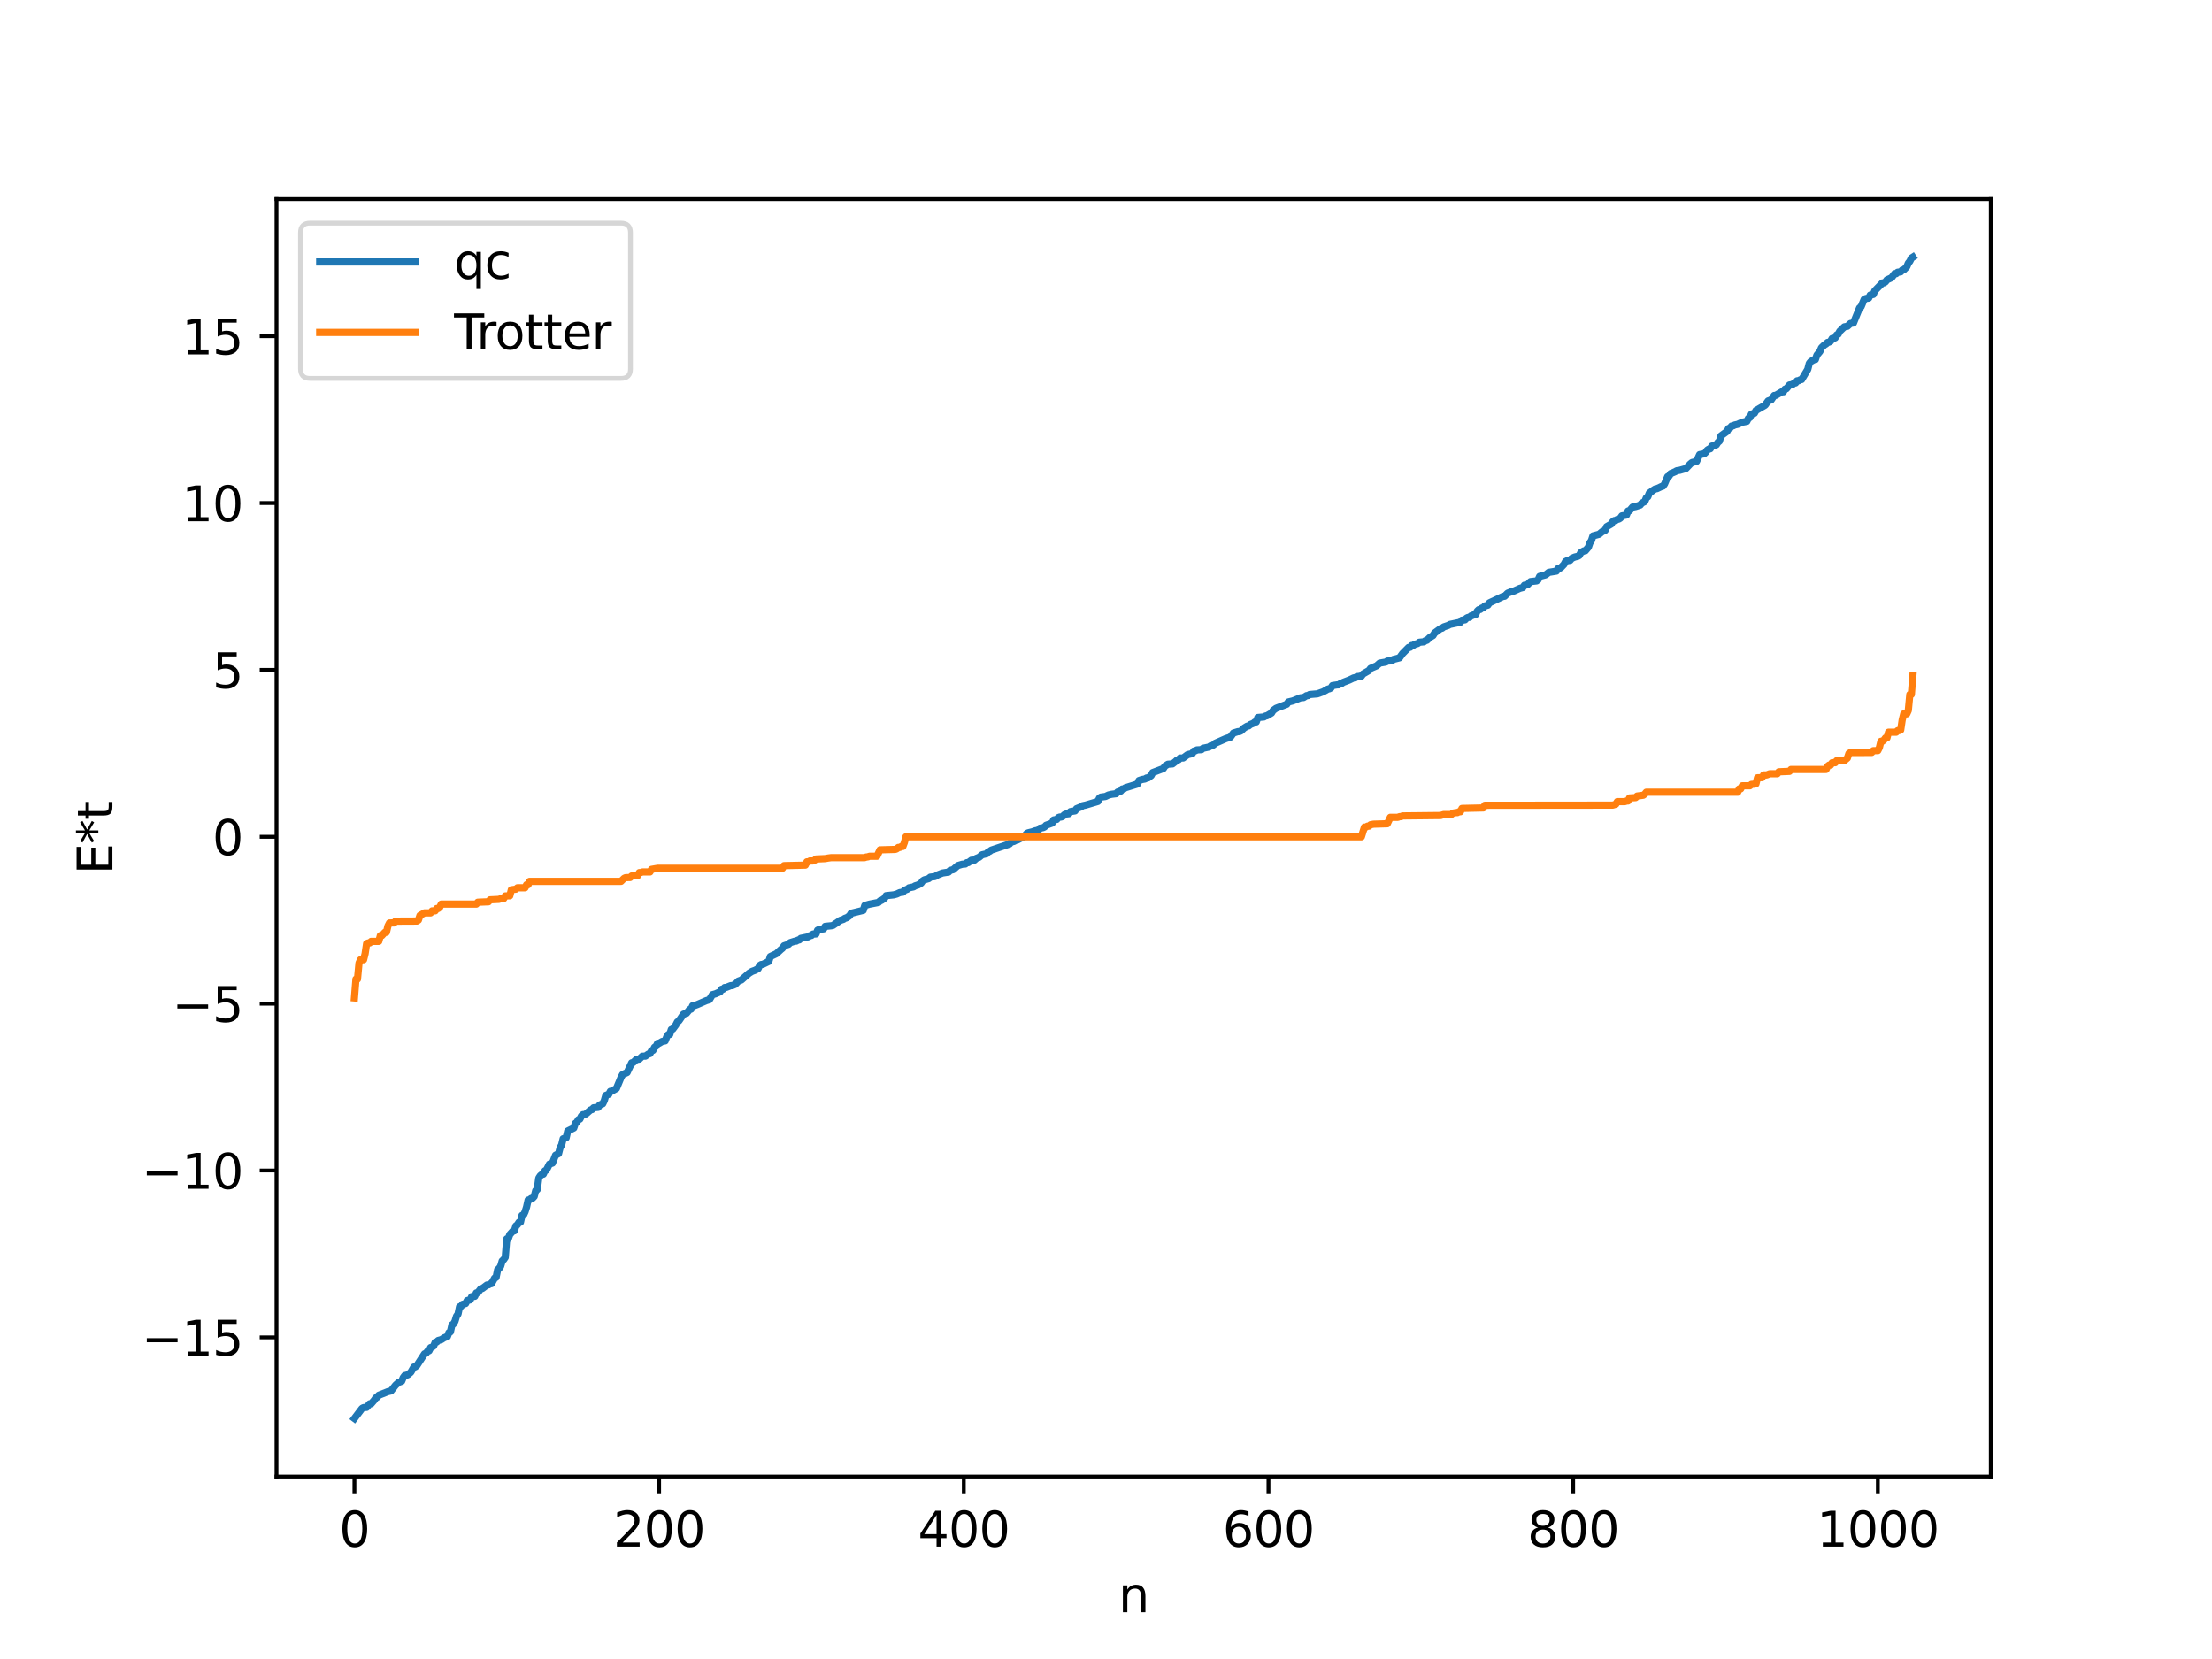 <?xml version="1.0" encoding="utf-8" standalone="no"?>
<!DOCTYPE svg PUBLIC "-//W3C//DTD SVG 1.1//EN"
  "http://www.w3.org/Graphics/SVG/1.1/DTD/svg11.dtd">
<svg xmlns:xlink="http://www.w3.org/1999/xlink" width="460.8pt" height="345.6pt" viewBox="0 0 460.8 345.6" xmlns="http://www.w3.org/2000/svg" version="1.1">
 <defs>
  <style type="text/css">*{stroke-linejoin: round; stroke-linecap: butt}</style>
 </defs>
 <g id="figure_1">
  <g id="patch_1">
   <path d="M 0 345.6 
L 460.8 345.6 
L 460.8 0 
L 0 0 
z
" style="fill: #ffffff"/>
  </g>
  <g id="axes_1">
   <g id="patch_2">
    <path d="M 57.6 307.584 
L 414.72 307.584 
L 414.72 41.472 
L 57.6 41.472 
z
" style="fill: #ffffff"/>
   </g>
   <g id="matplotlib.axis_1">
    <g id="xtick_1">
     <g id="line2d_1">
      <defs>
       <path id="m61d4566356" d="M 0 0 
L 0 3.5 
" style="stroke: #000000; stroke-width: 0.8"/>
      </defs>
      <g>
       <use xlink:href="#m61d4566356" x="73.833" y="307.584" style="stroke: #000000; stroke-width: 0.8"/>
      </g>
     </g>
     <g id="text_1">
      <!-- 0 -->
      <g transform="translate(70.651 322.182) scale(0.1 -0.1)">
       <defs>
        <path id="DejaVuSans-30" d="M 2034 4250 
Q 1547 4250 1301 3770 
Q 1056 3291 1056 2328 
Q 1056 1369 1301 889 
Q 1547 409 2034 409 
Q 2525 409 2770 889 
Q 3016 1369 3016 2328 
Q 3016 3291 2770 3770 
Q 2525 4250 2034 4250 
z
M 2034 4750 
Q 2819 4750 3233 4129 
Q 3647 3509 3647 2328 
Q 3647 1150 3233 529 
Q 2819 -91 2034 -91 
Q 1250 -91 836 529 
Q 422 1150 422 2328 
Q 422 3509 836 4129 
Q 1250 4750 2034 4750 
z
" transform="scale(0.016)"/>
       </defs>
       <use xlink:href="#DejaVuSans-30"/>
      </g>
     </g>
    </g>
    <g id="xtick_2">
     <g id="line2d_2">
      <g>
       <use xlink:href="#m61d4566356" x="137.304" y="307.584" style="stroke: #000000; stroke-width: 0.8"/>
      </g>
     </g>
     <g id="text_2">
      <!-- 200 -->
      <g transform="translate(127.76 322.182) scale(0.1 -0.1)">
       <defs>
        <path id="DejaVuSans-32" d="M 1228 531 
L 3431 531 
L 3431 0 
L 469 0 
L 469 531 
Q 828 903 1448 1529 
Q 2069 2156 2228 2338 
Q 2531 2678 2651 2914 
Q 2772 3150 2772 3378 
Q 2772 3750 2511 3984 
Q 2250 4219 1831 4219 
Q 1534 4219 1204 4116 
Q 875 4013 500 3803 
L 500 4441 
Q 881 4594 1212 4672 
Q 1544 4750 1819 4750 
Q 2544 4750 2975 4387 
Q 3406 4025 3406 3419 
Q 3406 3131 3298 2873 
Q 3191 2616 2906 2266 
Q 2828 2175 2409 1742 
Q 1991 1309 1228 531 
z
" transform="scale(0.016)"/>
       </defs>
       <use xlink:href="#DejaVuSans-32"/>
       <use xlink:href="#DejaVuSans-30" x="63.623"/>
       <use xlink:href="#DejaVuSans-30" x="127.246"/>
      </g>
     </g>
    </g>
    <g id="xtick_3">
     <g id="line2d_3">
      <g>
       <use xlink:href="#m61d4566356" x="200.775" y="307.584" style="stroke: #000000; stroke-width: 0.8"/>
      </g>
     </g>
     <g id="text_3">
      <!-- 400 -->
      <g transform="translate(191.231 322.182) scale(0.1 -0.1)">
       <defs>
        <path id="DejaVuSans-34" d="M 2419 4116 
L 825 1625 
L 2419 1625 
L 2419 4116 
z
M 2253 4666 
L 3047 4666 
L 3047 1625 
L 3713 1625 
L 3713 1100 
L 3047 1100 
L 3047 0 
L 2419 0 
L 2419 1100 
L 313 1100 
L 313 1709 
L 2253 4666 
z
" transform="scale(0.016)"/>
       </defs>
       <use xlink:href="#DejaVuSans-34"/>
       <use xlink:href="#DejaVuSans-30" x="63.623"/>
       <use xlink:href="#DejaVuSans-30" x="127.246"/>
      </g>
     </g>
    </g>
    <g id="xtick_4">
     <g id="line2d_4">
      <g>
       <use xlink:href="#m61d4566356" x="264.246" y="307.584" style="stroke: #000000; stroke-width: 0.8"/>
      </g>
     </g>
     <g id="text_4">
      <!-- 600 -->
      <g transform="translate(254.702 322.182) scale(0.1 -0.1)">
       <defs>
        <path id="DejaVuSans-36" d="M 2113 2584 
Q 1688 2584 1439 2293 
Q 1191 2003 1191 1497 
Q 1191 994 1439 701 
Q 1688 409 2113 409 
Q 2538 409 2786 701 
Q 3034 994 3034 1497 
Q 3034 2003 2786 2293 
Q 2538 2584 2113 2584 
z
M 3366 4563 
L 3366 3988 
Q 3128 4100 2886 4159 
Q 2644 4219 2406 4219 
Q 1781 4219 1451 3797 
Q 1122 3375 1075 2522 
Q 1259 2794 1537 2939 
Q 1816 3084 2150 3084 
Q 2853 3084 3261 2657 
Q 3669 2231 3669 1497 
Q 3669 778 3244 343 
Q 2819 -91 2113 -91 
Q 1303 -91 875 529 
Q 447 1150 447 2328 
Q 447 3434 972 4092 
Q 1497 4750 2381 4750 
Q 2619 4750 2861 4703 
Q 3103 4656 3366 4563 
z
" transform="scale(0.016)"/>
       </defs>
       <use xlink:href="#DejaVuSans-36"/>
       <use xlink:href="#DejaVuSans-30" x="63.623"/>
       <use xlink:href="#DejaVuSans-30" x="127.246"/>
      </g>
     </g>
    </g>
    <g id="xtick_5">
     <g id="line2d_5">
      <g>
       <use xlink:href="#m61d4566356" x="327.717" y="307.584" style="stroke: #000000; stroke-width: 0.8"/>
      </g>
     </g>
     <g id="text_5">
      <!-- 800 -->
      <g transform="translate(318.173 322.182) scale(0.1 -0.1)">
       <defs>
        <path id="DejaVuSans-38" d="M 2034 2216 
Q 1584 2216 1326 1975 
Q 1069 1734 1069 1313 
Q 1069 891 1326 650 
Q 1584 409 2034 409 
Q 2484 409 2743 651 
Q 3003 894 3003 1313 
Q 3003 1734 2745 1975 
Q 2488 2216 2034 2216 
z
M 1403 2484 
Q 997 2584 770 2862 
Q 544 3141 544 3541 
Q 544 4100 942 4425 
Q 1341 4750 2034 4750 
Q 2731 4750 3128 4425 
Q 3525 4100 3525 3541 
Q 3525 3141 3298 2862 
Q 3072 2584 2669 2484 
Q 3125 2378 3379 2068 
Q 3634 1759 3634 1313 
Q 3634 634 3220 271 
Q 2806 -91 2034 -91 
Q 1263 -91 848 271 
Q 434 634 434 1313 
Q 434 1759 690 2068 
Q 947 2378 1403 2484 
z
M 1172 3481 
Q 1172 3119 1398 2916 
Q 1625 2713 2034 2713 
Q 2441 2713 2670 2916 
Q 2900 3119 2900 3481 
Q 2900 3844 2670 4047 
Q 2441 4250 2034 4250 
Q 1625 4250 1398 4047 
Q 1172 3844 1172 3481 
z
" transform="scale(0.016)"/>
       </defs>
       <use xlink:href="#DejaVuSans-38"/>
       <use xlink:href="#DejaVuSans-30" x="63.623"/>
       <use xlink:href="#DejaVuSans-30" x="127.246"/>
      </g>
     </g>
    </g>
    <g id="xtick_6">
     <g id="line2d_6">
      <g>
       <use xlink:href="#m61d4566356" x="391.188" y="307.584" style="stroke: #000000; stroke-width: 0.8"/>
      </g>
     </g>
     <g id="text_6">
      <!-- 1000 -->
      <g transform="translate(378.463 322.182) scale(0.1 -0.1)">
       <defs>
        <path id="DejaVuSans-31" d="M 794 531 
L 1825 531 
L 1825 4091 
L 703 3866 
L 703 4441 
L 1819 4666 
L 2450 4666 
L 2450 531 
L 3481 531 
L 3481 0 
L 794 0 
L 794 531 
z
" transform="scale(0.016)"/>
       </defs>
       <use xlink:href="#DejaVuSans-31"/>
       <use xlink:href="#DejaVuSans-30" x="63.623"/>
       <use xlink:href="#DejaVuSans-30" x="127.246"/>
       <use xlink:href="#DejaVuSans-30" x="190.869"/>
      </g>
     </g>
    </g>
    <g id="text_7">
     <!-- n -->
     <g transform="translate(232.991 335.861) scale(0.1 -0.1)">
      <defs>
       <path id="DejaVuSans-6e" d="M 3513 2113 
L 3513 0 
L 2938 0 
L 2938 2094 
Q 2938 2591 2744 2837 
Q 2550 3084 2163 3084 
Q 1697 3084 1428 2787 
Q 1159 2491 1159 1978 
L 1159 0 
L 581 0 
L 581 3500 
L 1159 3500 
L 1159 2956 
Q 1366 3272 1645 3428 
Q 1925 3584 2291 3584 
Q 2894 3584 3203 3211 
Q 3513 2838 3513 2113 
z
" transform="scale(0.016)"/>
      </defs>
      <use xlink:href="#DejaVuSans-6e"/>
     </g>
    </g>
   </g>
   <g id="matplotlib.axis_2">
    <g id="ytick_1">
     <g id="line2d_7">
      <defs>
       <path id="m43f9f71704" d="M 0 0 
L -3.5 0 
" style="stroke: #000000; stroke-width: 0.8"/>
      </defs>
      <g>
       <use xlink:href="#m43f9f71704" x="57.6" y="278.604" style="stroke: #000000; stroke-width: 0.8"/>
      </g>
     </g>
     <g id="text_8">
      <!-- −15 -->
      <g transform="translate(29.495 282.403) scale(0.1 -0.1)">
       <defs>
        <path id="DejaVuSans-2212" d="M 678 2272 
L 4684 2272 
L 4684 1741 
L 678 1741 
L 678 2272 
z
" transform="scale(0.016)"/>
        <path id="DejaVuSans-35" d="M 691 4666 
L 3169 4666 
L 3169 4134 
L 1269 4134 
L 1269 2991 
Q 1406 3038 1543 3061 
Q 1681 3084 1819 3084 
Q 2600 3084 3056 2656 
Q 3513 2228 3513 1497 
Q 3513 744 3044 326 
Q 2575 -91 1722 -91 
Q 1428 -91 1123 -41 
Q 819 9 494 109 
L 494 744 
Q 775 591 1075 516 
Q 1375 441 1709 441 
Q 2250 441 2565 725 
Q 2881 1009 2881 1497 
Q 2881 1984 2565 2268 
Q 2250 2553 1709 2553 
Q 1456 2553 1204 2497 
Q 953 2441 691 2322 
L 691 4666 
z
" transform="scale(0.016)"/>
       </defs>
       <use xlink:href="#DejaVuSans-2212"/>
       <use xlink:href="#DejaVuSans-31" x="83.789"/>
       <use xlink:href="#DejaVuSans-35" x="147.412"/>
      </g>
     </g>
    </g>
    <g id="ytick_2">
     <g id="line2d_8">
      <g>
       <use xlink:href="#m43f9f71704" x="57.6" y="243.841" style="stroke: #000000; stroke-width: 0.8"/>
      </g>
     </g>
     <g id="text_9">
      <!-- −10 -->
      <g transform="translate(29.495 247.64) scale(0.1 -0.1)">
       <use xlink:href="#DejaVuSans-2212"/>
       <use xlink:href="#DejaVuSans-31" x="83.789"/>
       <use xlink:href="#DejaVuSans-30" x="147.412"/>
      </g>
     </g>
    </g>
    <g id="ytick_3">
     <g id="line2d_9">
      <g>
       <use xlink:href="#m43f9f71704" x="57.6" y="209.079" style="stroke: #000000; stroke-width: 0.8"/>
      </g>
     </g>
     <g id="text_10">
      <!-- −5 -->
      <g transform="translate(35.858 212.878) scale(0.1 -0.1)">
       <use xlink:href="#DejaVuSans-2212"/>
       <use xlink:href="#DejaVuSans-35" x="83.789"/>
      </g>
     </g>
    </g>
    <g id="ytick_4">
     <g id="line2d_10">
      <g>
       <use xlink:href="#m43f9f71704" x="57.6" y="174.317" style="stroke: #000000; stroke-width: 0.8"/>
      </g>
     </g>
     <g id="text_11">
      <!-- 0 -->
      <g transform="translate(44.237 178.116) scale(0.1 -0.1)">
       <use xlink:href="#DejaVuSans-30"/>
      </g>
     </g>
    </g>
    <g id="ytick_5">
     <g id="line2d_11">
      <g>
       <use xlink:href="#m43f9f71704" x="57.6" y="139.554" style="stroke: #000000; stroke-width: 0.8"/>
      </g>
     </g>
     <g id="text_12">
      <!-- 5 -->
      <g transform="translate(44.237 143.353) scale(0.1 -0.1)">
       <use xlink:href="#DejaVuSans-35"/>
      </g>
     </g>
    </g>
    <g id="ytick_6">
     <g id="line2d_12">
      <g>
       <use xlink:href="#m43f9f71704" x="57.6" y="104.792" style="stroke: #000000; stroke-width: 0.8"/>
      </g>
     </g>
     <g id="text_13">
      <!-- 10 -->
      <g transform="translate(37.875 108.591) scale(0.1 -0.1)">
       <use xlink:href="#DejaVuSans-31"/>
       <use xlink:href="#DejaVuSans-30" x="63.623"/>
      </g>
     </g>
    </g>
    <g id="ytick_7">
     <g id="line2d_13">
      <g>
       <use xlink:href="#m43f9f71704" x="57.6" y="70.03" style="stroke: #000000; stroke-width: 0.8"/>
      </g>
     </g>
     <g id="text_14">
      <!-- 15 -->
      <g transform="translate(37.875 73.829) scale(0.1 -0.1)">
       <use xlink:href="#DejaVuSans-31"/>
       <use xlink:href="#DejaVuSans-35" x="63.623"/>
      </g>
     </g>
    </g>
    <g id="text_15">
     <!-- E*t -->
     <g transform="translate(23.416 182.148) rotate(-90) scale(0.1 -0.1)">
      <defs>
       <path id="DejaVuSans-45" d="M 628 4666 
L 3578 4666 
L 3578 4134 
L 1259 4134 
L 1259 2753 
L 3481 2753 
L 3481 2222 
L 1259 2222 
L 1259 531 
L 3634 531 
L 3634 0 
L 628 0 
L 628 4666 
z
" transform="scale(0.016)"/>
       <path id="DejaVuSans-2a" d="M 3009 3897 
L 1888 3291 
L 3009 2681 
L 2828 2375 
L 1778 3009 
L 1778 1831 
L 1422 1831 
L 1422 3009 
L 372 2375 
L 191 2681 
L 1313 3291 
L 191 3897 
L 372 4206 
L 1422 3572 
L 1422 4750 
L 1778 4750 
L 1778 3572 
L 2828 4206 
L 3009 3897 
z
" transform="scale(0.016)"/>
       <path id="DejaVuSans-74" d="M 1172 4494 
L 1172 3500 
L 2356 3500 
L 2356 3053 
L 1172 3053 
L 1172 1153 
Q 1172 725 1289 603 
Q 1406 481 1766 481 
L 2356 481 
L 2356 0 
L 1766 0 
Q 1100 0 847 248 
Q 594 497 594 1153 
L 594 3053 
L 172 3053 
L 172 3500 
L 594 3500 
L 594 4494 
L 1172 4494 
z
" transform="scale(0.016)"/>
      </defs>
      <use xlink:href="#DejaVuSans-45"/>
      <use xlink:href="#DejaVuSans-2a" x="63.184"/>
      <use xlink:href="#DejaVuSans-74" x="113.184"/>
     </g>
    </g>
   </g>
   <g id="line2d_14">
    <path d="M 73.833 295.488 
L 75.42 293.393 
L 75.737 293.222 
L 76.372 293.184 
L 77.006 292.437 
L 77.324 292.417 
L 77.958 291.685 
L 78.276 291.201 
L 78.593 291.052 
L 78.91 290.655 
L 80.815 289.903 
L 81.449 289.759 
L 82.401 288.558 
L 83.036 287.972 
L 83.671 287.742 
L 83.988 286.991 
L 84.305 286.566 
L 84.94 286.398 
L 85.575 285.867 
L 86.21 284.78 
L 86.527 284.729 
L 86.844 284.47 
L 88.431 282.028 
L 88.748 281.908 
L 89.066 281.49 
L 89.383 281.392 
L 89.7 280.725 
L 90.018 280.626 
L 90.335 280.395 
L 90.653 279.628 
L 90.97 279.565 
L 91.287 279.243 
L 91.922 279.072 
L 92.557 278.658 
L 93.191 278.442 
L 93.509 277.625 
L 93.826 277.454 
L 94.143 276.003 
L 94.461 275.816 
L 94.778 275.253 
L 95.096 274.198 
L 95.413 273.753 
L 95.73 272.23 
L 96.048 272.135 
L 96.365 271.716 
L 97 271.545 
L 97.317 270.927 
L 97.952 270.793 
L 98.269 270.109 
L 98.904 270.051 
L 99.221 269.342 
L 99.539 269.285 
L 100.173 268.46 
L 100.491 268.416 
L 101.443 267.693 
L 101.76 267.663 
L 102.077 267.468 
L 102.395 267.411 
L 103.029 266.26 
L 103.347 266.099 
L 103.664 264.52 
L 103.981 264.242 
L 104.299 263.768 
L 104.616 262.677 
L 104.934 262.388 
L 105.251 261.925 
L 105.568 258.079 
L 105.886 258.058 
L 106.203 257.175 
L 106.838 256.461 
L 107.155 256.408 
L 107.472 255.369 
L 107.79 255.133 
L 108.107 254.624 
L 108.424 254.602 
L 108.742 253.189 
L 109.059 253.117 
L 109.377 252.437 
L 109.694 251.447 
L 110.011 250.001 
L 110.329 249.933 
L 110.646 249.661 
L 110.963 249.593 
L 111.281 249.249 
L 111.598 248.028 
L 111.915 247.807 
L 112.233 245.418 
L 112.55 244.928 
L 112.867 244.667 
L 113.185 244.596 
L 113.502 243.907 
L 113.82 243.772 
L 114.454 242.506 
L 115.089 242.29 
L 115.724 240.652 
L 116.358 240.323 
L 116.676 239.08 
L 116.993 238.538 
L 117.31 237.225 
L 117.945 237.016 
L 118.262 235.613 
L 119.532 234.98 
L 119.849 234.016 
L 120.167 233.808 
L 120.484 233.249 
L 120.801 233.125 
L 121.119 232.486 
L 121.436 232.191 
L 121.753 232.18 
L 122.071 232.046 
L 123.023 231.212 
L 123.34 231.141 
L 123.658 230.766 
L 124.61 230.681 
L 124.927 230.181 
L 125.562 229.929 
L 125.879 229.287 
L 126.196 228.193 
L 126.831 227.956 
L 127.148 227.351 
L 127.466 227.291 
L 128.418 226.748 
L 129.37 224.442 
L 129.687 223.857 
L 130.322 223.565 
L 130.639 223.422 
L 131.591 221.408 
L 131.909 221.343 
L 132.543 220.734 
L 133.178 220.633 
L 133.813 220.027 
L 134.448 220.015 
L 135.082 219.573 
L 135.4 219.488 
L 135.717 218.89 
L 136.034 218.812 
L 136.352 218.16 
L 136.669 217.962 
L 136.986 217.346 
L 137.304 217.341 
L 137.939 216.957 
L 138.573 216.835 
L 138.891 215.994 
L 139.208 215.52 
L 139.525 215.496 
L 139.843 214.473 
L 140.16 214.376 
L 140.795 213.518 
L 141.112 212.888 
L 141.429 212.667 
L 142.064 211.735 
L 142.381 211.27 
L 143.016 211.078 
L 143.651 210.294 
L 143.968 210.221 
L 144.286 209.514 
L 144.603 209.508 
L 145.238 209.273 
L 147.142 208.449 
L 147.777 208.259 
L 148.411 207.207 
L 149.046 207.036 
L 149.998 206.607 
L 150.315 206.078 
L 150.633 206.077 
L 150.95 205.718 
L 151.267 205.704 
L 152.22 205.326 
L 152.537 205.317 
L 153.172 205.052 
L 153.806 204.384 
L 154.441 204.149 
L 156.028 202.747 
L 156.662 202.352 
L 157.297 202.122 
L 157.932 201.78 
L 158.249 201.129 
L 158.567 200.927 
L 158.884 200.896 
L 160.153 200.281 
L 160.471 199.263 
L 161.74 198.664 
L 162.692 197.781 
L 163.01 197.531 
L 163.327 197.023 
L 164.279 196.713 
L 164.596 196.372 
L 165.548 196.068 
L 165.866 196.048 
L 166.183 195.846 
L 166.5 195.794 
L 166.818 195.478 
L 168.405 195.149 
L 168.722 194.916 
L 169.039 194.875 
L 169.357 194.583 
L 169.991 194.559 
L 170.309 193.783 
L 170.626 193.62 
L 171.578 193.495 
L 171.896 192.976 
L 173.165 192.85 
L 173.482 192.798 
L 175.069 191.716 
L 175.704 191.512 
L 176.021 191.28 
L 176.339 191.215 
L 176.973 190.773 
L 177.291 190.258 
L 179.829 189.637 
L 180.147 188.64 
L 181.099 188.363 
L 183.003 187.993 
L 183.32 187.67 
L 183.638 187.564 
L 184.272 187.132 
L 184.59 186.587 
L 186.177 186.416 
L 186.811 186.241 
L 187.446 185.94 
L 188.081 185.868 
L 188.398 185.472 
L 189.033 185.242 
L 189.35 184.952 
L 190.302 184.757 
L 190.62 184.544 
L 191.254 184.347 
L 191.889 183.974 
L 192.206 183.509 
L 192.524 183.301 
L 193.476 183.02 
L 193.793 182.728 
L 194.745 182.609 
L 195.38 182.241 
L 196.332 181.866 
L 197.601 181.67 
L 197.919 181.327 
L 198.553 181.168 
L 199.505 180.325 
L 200.458 180.035 
L 201.092 179.988 
L 201.41 179.709 
L 201.727 179.695 
L 202.362 179.209 
L 202.996 179.175 
L 203.314 178.846 
L 203.948 178.595 
L 204.583 178.064 
L 205.535 177.847 
L 205.853 177.466 
L 206.17 177.357 
L 206.487 177.098 
L 210.296 175.814 
L 210.613 175.435 
L 211.248 175.266 
L 211.565 175.051 
L 211.882 175.005 
L 213.469 174.204 
L 213.786 173.732 
L 214.104 173.508 
L 215.056 173.275 
L 215.691 173.05 
L 216.325 172.951 
L 216.643 172.528 
L 217.277 172.414 
L 217.595 172.271 
L 217.912 171.918 
L 219.181 171.457 
L 219.499 170.803 
L 220.134 170.696 
L 220.451 170.324 
L 220.768 170.196 
L 221.086 170.195 
L 221.403 170.06 
L 221.72 169.719 
L 222.038 169.576 
L 222.672 169.501 
L 222.99 169.07 
L 223.942 168.922 
L 224.259 168.46 
L 224.894 168.201 
L 225.211 168.093 
L 225.529 167.844 
L 226.163 167.711 
L 228.702 166.956 
L 229.02 166.268 
L 229.337 166.051 
L 230.289 165.921 
L 230.924 165.612 
L 231.558 165.461 
L 232.51 165.342 
L 232.828 164.983 
L 233.462 164.808 
L 233.78 164.361 
L 234.097 164.35 
L 234.415 164.108 
L 236.953 163.322 
L 237.271 162.598 
L 237.905 162.384 
L 238.54 162.27 
L 238.858 162.065 
L 239.175 162.04 
L 239.81 161.563 
L 240.127 160.942 
L 242.348 160.097 
L 242.666 159.604 
L 243.3 159.2 
L 244.253 159.135 
L 244.887 158.639 
L 245.205 158.336 
L 245.522 158.271 
L 245.839 157.916 
L 246.474 157.903 
L 247.109 157.43 
L 247.426 157.197 
L 248.378 156.99 
L 248.696 156.46 
L 249.013 156.418 
L 249.33 156.222 
L 250.282 156.168 
L 250.6 155.886 
L 251.869 155.617 
L 252.186 155.383 
L 252.504 155.34 
L 252.821 155.158 
L 253.139 154.842 
L 255.36 153.866 
L 256.312 153.56 
L 256.947 152.702 
L 257.899 152.408 
L 258.216 152.404 
L 258.534 152.251 
L 259.168 151.658 
L 259.803 151.27 
L 260.12 151.216 
L 260.438 150.939 
L 261.072 150.685 
L 261.39 150.419 
L 261.707 150.383 
L 262.024 149.469 
L 263.294 149.358 
L 263.611 149.158 
L 263.929 149.107 
L 264.881 148.535 
L 265.198 148.014 
L 265.833 147.549 
L 268.054 146.706 
L 268.372 146.237 
L 269.324 146.007 
L 270.91 145.369 
L 271.545 145.313 
L 272.18 144.915 
L 272.497 144.898 
L 272.815 144.681 
L 273.767 144.595 
L 274.401 144.546 
L 275.671 144.096 
L 276.623 143.541 
L 276.94 143.488 
L 277.258 143.314 
L 277.575 142.814 
L 278.527 142.672 
L 278.844 142.665 
L 279.162 142.44 
L 279.479 142.39 
L 279.796 142.151 
L 281.066 141.661 
L 282.018 141.204 
L 282.335 141.191 
L 282.653 140.962 
L 283.605 140.851 
L 283.922 140.407 
L 285.191 139.671 
L 285.509 139.243 
L 286.778 138.704 
L 287.413 138.141 
L 288.048 138.027 
L 288.682 137.926 
L 289 137.712 
L 289.952 137.662 
L 290.269 137.364 
L 291.539 137.04 
L 292.173 136.158 
L 293.443 134.872 
L 293.76 134.837 
L 294.077 134.468 
L 294.395 134.46 
L 294.712 134.217 
L 295.347 134.052 
L 295.664 133.787 
L 296.616 133.701 
L 296.934 133.462 
L 297.251 133.375 
L 297.886 132.772 
L 298.52 132.393 
L 298.838 131.87 
L 300.107 130.934 
L 300.424 130.863 
L 300.742 130.598 
L 301.694 130.278 
L 302.011 130.083 
L 304.233 129.62 
L 304.55 129.204 
L 305.185 129.122 
L 305.502 128.772 
L 305.82 128.616 
L 306.137 128.602 
L 306.454 128.288 
L 306.772 128.212 
L 307.089 128.007 
L 307.406 128.005 
L 307.724 127.317 
L 308.041 127.007 
L 308.358 126.957 
L 308.676 126.669 
L 308.993 126.641 
L 309.31 126.23 
L 309.945 126.062 
L 310.262 125.586 
L 313.119 124.239 
L 313.436 124.208 
L 314.071 123.565 
L 314.705 123.319 
L 315.023 123.16 
L 315.34 123.137 
L 316.61 122.556 
L 317.244 122.39 
L 317.562 121.915 
L 318.196 121.816 
L 318.831 121.155 
L 320.1 121.009 
L 320.418 120.773 
L 320.735 120.074 
L 322.005 119.739 
L 322.639 119.229 
L 324.226 118.973 
L 324.543 118.455 
L 324.861 118.412 
L 325.178 118.226 
L 325.813 117.561 
L 326.13 116.967 
L 326.448 116.809 
L 327.082 116.719 
L 327.4 116.326 
L 328.034 116.044 
L 328.669 115.893 
L 328.986 115.718 
L 329.304 115.124 
L 329.939 114.755 
L 330.256 114.735 
L 330.891 113.989 
L 331.208 113.071 
L 331.525 112.617 
L 331.843 111.637 
L 333.112 111.302 
L 333.747 110.772 
L 334.381 110.48 
L 334.699 109.715 
L 335.651 109.169 
L 335.968 108.676 
L 336.286 108.448 
L 336.603 108.401 
L 336.92 108.198 
L 337.238 108.128 
L 337.555 107.924 
L 337.872 107.466 
L 338.824 107.292 
L 339.142 106.453 
L 339.459 106.393 
L 340.094 105.634 
L 340.729 105.523 
L 341.681 105.213 
L 341.998 104.81 
L 342.633 104.491 
L 342.95 103.718 
L 343.267 103.481 
L 343.585 102.714 
L 344.537 102.024 
L 344.854 101.834 
L 345.172 101.793 
L 346.124 101.344 
L 346.441 101.259 
L 346.758 100.81 
L 347.393 99.299 
L 347.71 99.163 
L 348.028 98.658 
L 348.98 98.257 
L 349.297 98.062 
L 349.932 97.965 
L 351.201 97.601 
L 352.153 96.61 
L 352.471 96.352 
L 353.423 96.114 
L 354.058 94.705 
L 355.01 94.526 
L 355.327 94.235 
L 355.644 93.775 
L 355.962 93.561 
L 356.279 93.484 
L 356.596 92.926 
L 357.231 92.787 
L 357.548 92.649 
L 357.866 92.155 
L 358.183 91.897 
L 358.5 90.798 
L 359.77 89.868 
L 360.087 89.255 
L 360.405 89.155 
L 360.722 88.743 
L 361.039 88.711 
L 361.357 88.531 
L 361.991 88.39 
L 362.943 87.949 
L 363.896 87.771 
L 364.213 87.144 
L 364.53 86.97 
L 364.848 86.268 
L 365.482 86.072 
L 365.8 85.505 
L 367.704 84.402 
L 368.339 83.519 
L 368.973 83.299 
L 369.608 82.38 
L 369.925 82.364 
L 371.195 81.614 
L 371.512 81.614 
L 371.829 81.066 
L 372.147 80.966 
L 372.781 80.202 
L 373.416 80.089 
L 373.734 79.812 
L 374.051 79.769 
L 374.368 79.325 
L 374.686 79.312 
L 375.003 79.114 
L 375.32 79.058 
L 376.59 76.936 
L 376.907 75.698 
L 377.224 75.313 
L 377.859 74.931 
L 378.177 74.899 
L 378.494 73.975 
L 379.129 73.208 
L 379.446 72.442 
L 380.081 71.83 
L 380.398 71.649 
L 380.715 71.334 
L 381.033 71.276 
L 381.35 71.078 
L 381.667 70.522 
L 381.985 70.509 
L 382.302 70.372 
L 382.62 69.77 
L 382.937 69.608 
L 383.254 69.008 
L 384.206 68.092 
L 384.841 67.975 
L 385.476 67.39 
L 386.11 67.286 
L 387.38 64.14 
L 387.697 63.898 
L 388.332 62.379 
L 388.649 62.193 
L 389.284 62.1 
L 389.601 61.469 
L 390.236 61.337 
L 390.553 60.573 
L 392.14 58.943 
L 392.458 58.915 
L 392.775 58.717 
L 393.092 58.292 
L 394.044 57.862 
L 394.679 57.02 
L 394.996 57.013 
L 395.314 56.711 
L 395.948 56.627 
L 396.266 56.268 
L 396.583 56.214 
L 397.218 55.573 
L 397.535 54.822 
L 397.853 54.428 
L 398.17 53.777 
L 398.487 53.568 
L 398.487 53.568 
" clip-path="url(#p1a79be86ce)" style="fill: none; stroke: #1f77b4; stroke-width: 1.5; stroke-linecap: square"/>
   </g>
   <g id="line2d_15">
    <path d="M 73.833 207.886 
L 74.15 203.969 
L 74.467 203.969 
L 74.785 200.62 
L 75.102 199.925 
L 75.737 199.925 
L 76.054 198.672 
L 76.372 196.557 
L 76.689 196.427 
L 77.006 196.427 
L 77.324 196.1 
L 78.91 196.1 
L 79.228 194.907 
L 79.545 194.907 
L 80.18 194.208 
L 80.497 194.208 
L 80.815 192.889 
L 81.132 192.268 
L 82.084 192.257 
L 82.401 191.889 
L 86.844 191.868 
L 87.162 191.667 
L 87.479 190.711 
L 88.431 190.169 
L 89.7 190.169 
L 90.018 189.746 
L 90.653 189.746 
L 90.97 189.255 
L 91.287 189.255 
L 91.605 188.999 
L 91.922 188.341 
L 99.221 188.341 
L 99.539 187.948 
L 101.76 187.856 
L 102.077 187.449 
L 103.981 187.357 
L 104.299 187.199 
L 104.934 187.199 
L 105.251 186.641 
L 106.203 186.613 
L 106.52 185.355 
L 107.472 185.231 
L 107.79 184.941 
L 109.377 184.941 
L 109.694 184.305 
L 110.011 184.305 
L 110.329 183.603 
L 129.37 183.603 
L 130.005 182.973 
L 130.322 182.828 
L 131.274 182.804 
L 131.591 182.478 
L 132.861 182.403 
L 133.178 181.774 
L 133.496 181.774 
L 133.813 181.643 
L 135.4 181.643 
L 135.717 181.107 
L 136.986 180.883 
L 163.01 180.883 
L 163.327 180.326 
L 167.77 180.225 
L 168.087 179.536 
L 168.405 179.536 
L 168.722 179.352 
L 169.357 179.352 
L 169.674 179.234 
L 169.991 178.95 
L 171.896 178.864 
L 172.53 178.749 
L 173.165 178.664 
L 180.147 178.664 
L 180.464 178.518 
L 180.781 178.518 
L 181.099 178.375 
L 182.686 178.375 
L 183.32 177.036 
L 186.494 176.947 
L 186.811 176.829 
L 187.129 176.535 
L 187.446 176.535 
L 187.763 176.336 
L 188.081 176.336 
L 188.398 175.503 
L 188.715 174.317 
L 283.605 174.317 
L 284.239 172.298 
L 284.557 172.298 
L 284.874 172.098 
L 285.191 172.098 
L 285.509 171.804 
L 286.143 171.686 
L 289 171.597 
L 289.634 170.258 
L 291.221 170.258 
L 291.539 170.115 
L 291.856 170.115 
L 292.173 169.969 
L 300.107 169.884 
L 300.742 169.683 
L 302.329 169.683 
L 302.646 169.399 
L 303.281 169.281 
L 303.598 169.281 
L 303.915 169.097 
L 304.233 169.097 
L 304.55 168.408 
L 308.993 168.307 
L 309.31 167.75 
L 335.968 167.72 
L 336.603 167.527 
L 336.92 166.99 
L 338.507 166.99 
L 338.824 166.859 
L 339.142 166.859 
L 339.459 166.23 
L 340.729 166.156 
L 341.046 165.829 
L 342.315 165.66 
L 342.633 165.43 
L 342.95 165.031 
L 361.991 165.031 
L 362.309 164.328 
L 362.626 164.328 
L 362.943 163.692 
L 364.53 163.692 
L 364.848 163.403 
L 365.482 163.353 
L 365.8 163.278 
L 366.117 162.02 
L 367.069 161.992 
L 367.386 161.434 
L 368.021 161.434 
L 368.656 161.184 
L 370.243 161.184 
L 370.56 160.778 
L 372.781 160.685 
L 373.099 160.293 
L 380.398 160.293 
L 380.715 159.634 
L 381.033 159.379 
L 381.35 159.379 
L 381.667 158.887 
L 382.302 158.887 
L 382.62 158.464 
L 384.206 158.464 
L 384.841 157.922 
L 385.158 156.966 
L 385.476 156.765 
L 389.919 156.744 
L 390.236 156.376 
L 391.188 156.366 
L 391.505 155.745 
L 391.823 154.425 
L 392.14 154.425 
L 392.458 154.158 
L 392.775 153.726 
L 393.092 153.726 
L 393.41 152.533 
L 394.996 152.533 
L 395.314 152.206 
L 395.631 152.206 
L 395.948 152.076 
L 396.266 149.961 
L 396.583 148.708 
L 397.218 148.708 
L 397.535 148.013 
L 397.853 144.665 
L 398.17 144.665 
L 398.487 140.747 
L 398.487 140.747 
" clip-path="url(#p1a79be86ce)" style="fill: none; stroke: #ff7f0e; stroke-width: 1.5; stroke-linecap: square"/>
   </g>
   <g id="patch_3">
    <path d="M 57.6 307.584 
L 57.6 41.472 
" style="fill: none; stroke: #000000; stroke-width: 0.8; stroke-linejoin: miter; stroke-linecap: square"/>
   </g>
   <g id="patch_4">
    <path d="M 414.72 307.584 
L 414.72 41.472 
" style="fill: none; stroke: #000000; stroke-width: 0.8; stroke-linejoin: miter; stroke-linecap: square"/>
   </g>
   <g id="patch_5">
    <path d="M 57.6 307.584 
L 414.72 307.584 
" style="fill: none; stroke: #000000; stroke-width: 0.8; stroke-linejoin: miter; stroke-linecap: square"/>
   </g>
   <g id="patch_6">
    <path d="M 57.6 41.472 
L 414.72 41.472 
" style="fill: none; stroke: #000000; stroke-width: 0.8; stroke-linejoin: miter; stroke-linecap: square"/>
   </g>
   <g id="legend_1">
    <g id="patch_7">
     <path d="M 64.6 78.828 
L 129.342 78.828 
Q 131.342 78.828 131.342 76.828 
L 131.342 48.472 
Q 131.342 46.472 129.342 46.472 
L 64.6 46.472 
Q 62.6 46.472 62.6 48.472 
L 62.6 76.828 
Q 62.6 78.828 64.6 78.828 
z
" style="fill: #ffffff; opacity: 0.8; stroke: #cccccc; stroke-linejoin: miter"/>
    </g>
    <g id="line2d_16">
     <path d="M 66.6 54.57 
L 76.6 54.57 
L 86.6 54.57 
" style="fill: none; stroke: #1f77b4; stroke-width: 1.5; stroke-linecap: square"/>
    </g>
    <g id="text_16">
     <!-- qc -->
     <g transform="translate(94.6 58.07) scale(0.1 -0.1)">
      <defs>
       <path id="DejaVuSans-71" d="M 947 1747 
Q 947 1113 1208 752 
Q 1469 391 1925 391 
Q 2381 391 2643 752 
Q 2906 1113 2906 1747 
Q 2906 2381 2643 2742 
Q 2381 3103 1925 3103 
Q 1469 3103 1208 2742 
Q 947 2381 947 1747 
z
M 2906 525 
Q 2725 213 2448 61 
Q 2172 -91 1784 -91 
Q 1150 -91 751 415 
Q 353 922 353 1747 
Q 353 2572 751 3078 
Q 1150 3584 1784 3584 
Q 2172 3584 2448 3432 
Q 2725 3281 2906 2969 
L 2906 3500 
L 3481 3500 
L 3481 -1331 
L 2906 -1331 
L 2906 525 
z
" transform="scale(0.016)"/>
       <path id="DejaVuSans-63" d="M 3122 3366 
L 3122 2828 
Q 2878 2963 2633 3030 
Q 2388 3097 2138 3097 
Q 1578 3097 1268 2742 
Q 959 2388 959 1747 
Q 959 1106 1268 751 
Q 1578 397 2138 397 
Q 2388 397 2633 464 
Q 2878 531 3122 666 
L 3122 134 
Q 2881 22 2623 -34 
Q 2366 -91 2075 -91 
Q 1284 -91 818 406 
Q 353 903 353 1747 
Q 353 2603 823 3093 
Q 1294 3584 2113 3584 
Q 2378 3584 2631 3529 
Q 2884 3475 3122 3366 
z
" transform="scale(0.016)"/>
      </defs>
      <use xlink:href="#DejaVuSans-71"/>
      <use xlink:href="#DejaVuSans-63" x="63.477"/>
     </g>
    </g>
    <g id="line2d_17">
     <path d="M 66.6 69.249 
L 76.6 69.249 
L 86.6 69.249 
" style="fill: none; stroke: #ff7f0e; stroke-width: 1.5; stroke-linecap: square"/>
    </g>
    <g id="text_17">
     <!-- Trotter -->
     <g transform="translate(94.6 72.749) scale(0.1 -0.1)">
      <defs>
       <path id="DejaVuSans-54" d="M -19 4666 
L 3928 4666 
L 3928 4134 
L 2272 4134 
L 2272 0 
L 1638 0 
L 1638 4134 
L -19 4134 
L -19 4666 
z
" transform="scale(0.016)"/>
       <path id="DejaVuSans-72" d="M 2631 2963 
Q 2534 3019 2420 3045 
Q 2306 3072 2169 3072 
Q 1681 3072 1420 2755 
Q 1159 2438 1159 1844 
L 1159 0 
L 581 0 
L 581 3500 
L 1159 3500 
L 1159 2956 
Q 1341 3275 1631 3429 
Q 1922 3584 2338 3584 
Q 2397 3584 2469 3576 
Q 2541 3569 2628 3553 
L 2631 2963 
z
" transform="scale(0.016)"/>
       <path id="DejaVuSans-6f" d="M 1959 3097 
Q 1497 3097 1228 2736 
Q 959 2375 959 1747 
Q 959 1119 1226 758 
Q 1494 397 1959 397 
Q 2419 397 2687 759 
Q 2956 1122 2956 1747 
Q 2956 2369 2687 2733 
Q 2419 3097 1959 3097 
z
M 1959 3584 
Q 2709 3584 3137 3096 
Q 3566 2609 3566 1747 
Q 3566 888 3137 398 
Q 2709 -91 1959 -91 
Q 1206 -91 779 398 
Q 353 888 353 1747 
Q 353 2609 779 3096 
Q 1206 3584 1959 3584 
z
" transform="scale(0.016)"/>
       <path id="DejaVuSans-65" d="M 3597 1894 
L 3597 1613 
L 953 1613 
Q 991 1019 1311 708 
Q 1631 397 2203 397 
Q 2534 397 2845 478 
Q 3156 559 3463 722 
L 3463 178 
Q 3153 47 2828 -22 
Q 2503 -91 2169 -91 
Q 1331 -91 842 396 
Q 353 884 353 1716 
Q 353 2575 817 3079 
Q 1281 3584 2069 3584 
Q 2775 3584 3186 3129 
Q 3597 2675 3597 1894 
z
M 3022 2063 
Q 3016 2534 2758 2815 
Q 2500 3097 2075 3097 
Q 1594 3097 1305 2825 
Q 1016 2553 972 2059 
L 3022 2063 
z
" transform="scale(0.016)"/>
      </defs>
      <use xlink:href="#DejaVuSans-54"/>
      <use xlink:href="#DejaVuSans-72" x="46.334"/>
      <use xlink:href="#DejaVuSans-6f" x="85.197"/>
      <use xlink:href="#DejaVuSans-74" x="146.379"/>
      <use xlink:href="#DejaVuSans-74" x="185.588"/>
      <use xlink:href="#DejaVuSans-65" x="224.797"/>
      <use xlink:href="#DejaVuSans-72" x="286.32"/>
     </g>
    </g>
   </g>
  </g>
 </g>
 <defs>
  <clipPath id="p1a79be86ce">
   <rect x="57.6" y="41.472" width="357.12" height="266.112"/>
  </clipPath>
 </defs>
</svg>
